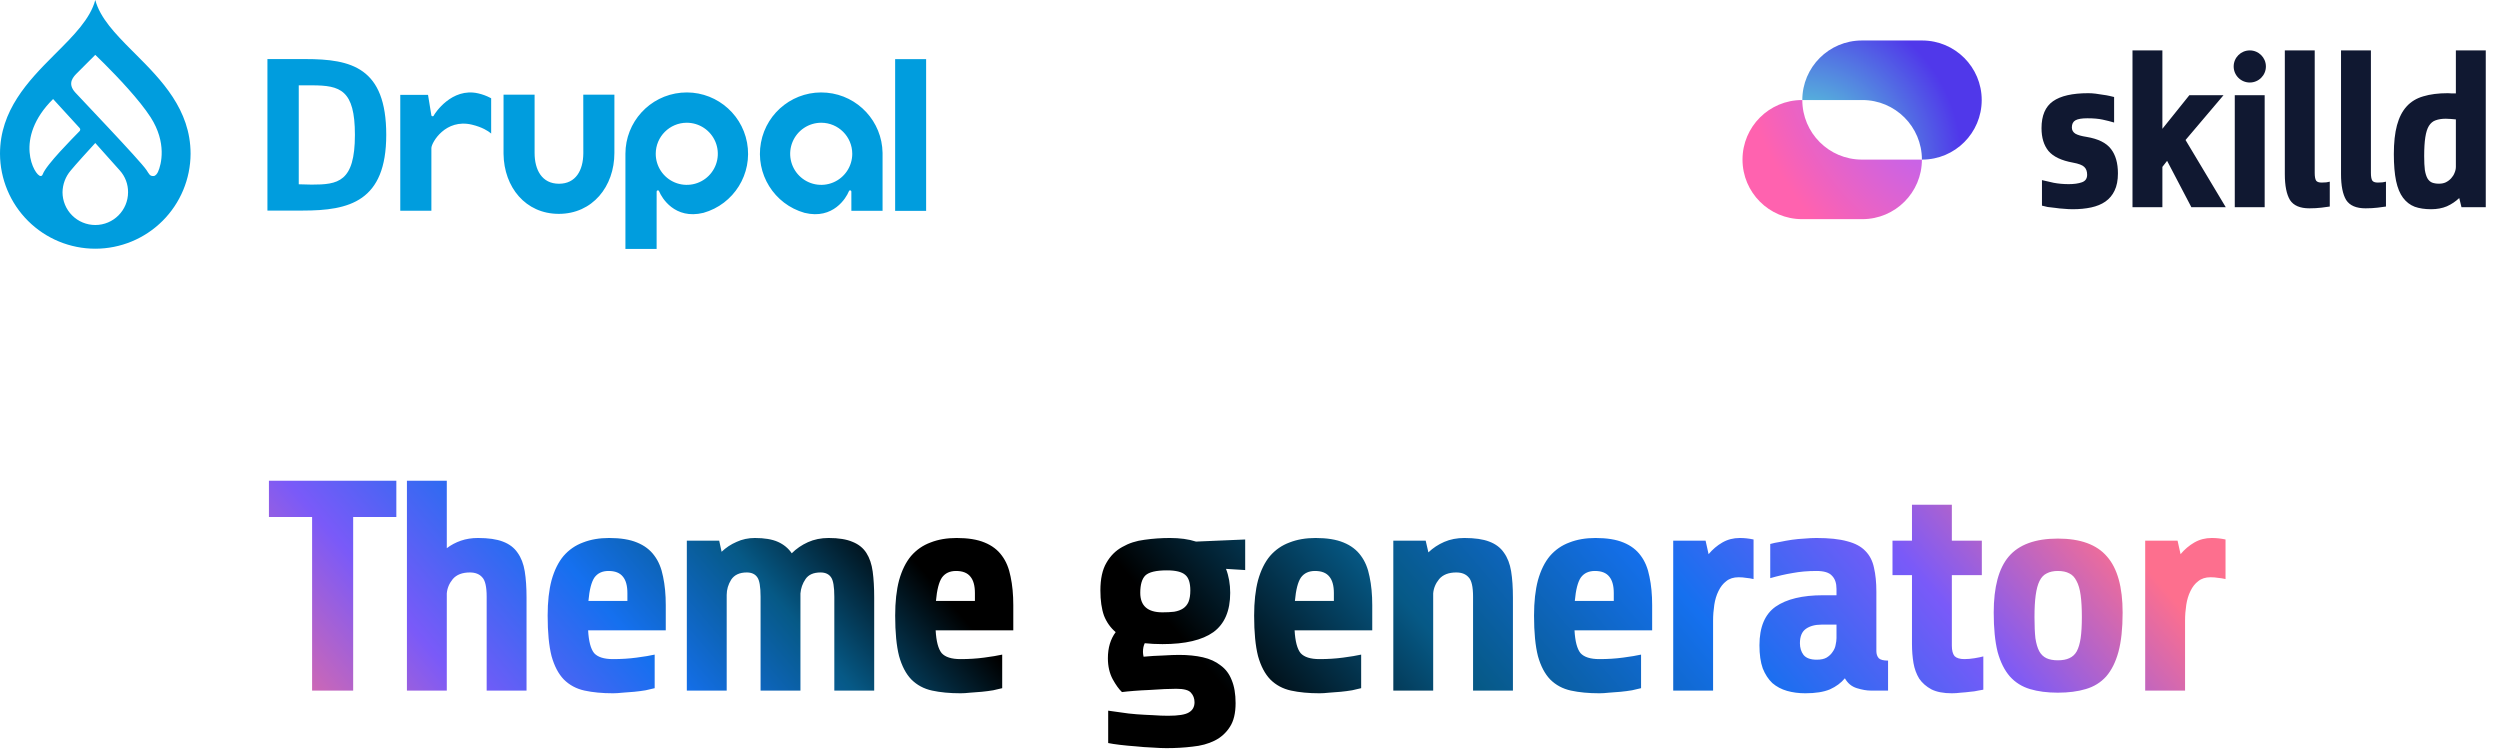 <svg width="934" height="282" viewBox="0 0 934 282" fill="none" xmlns="http://www.w3.org/2000/svg">
<g clip-path="url(#clip0_2_47)">
<path fill-rule="evenodd" clip-rule="evenodd" d="M673.342 37.375H695.776C708.064 37.375 718.026 47.337 718.026 59.625C718.026 59.625 718.026 59.625 718.026 59.625H718.118C730.407 59.625 740.368 49.663 740.368 37.375C740.368 25.087 730.407 15.125 718.118 15.125H695.592C683.304 15.125 673.342 25.087 673.342 37.375Z" fill="url(#paint0_radial_2_47)"/>
<path fill-rule="evenodd" clip-rule="evenodd" d="M673.342 37.375C673.342 37.375 673.342 37.375 673.342 37.375C673.342 49.663 683.304 59.625 695.592 59.625H718.026C718.026 71.913 708.065 81.875 695.776 81.875H673.25C660.962 81.875 651 71.913 651 59.625C651 47.337 660.962 37.375 673.25 37.375H673.342Z" fill="url(#paint1_radial_2_47)"/>
</g>
<path fill-rule="evenodd" clip-rule="evenodd" d="M809.63 60.09L818.698 77.413H831.544L816.515 52.308L830.704 35.571H817.942L807.866 48.123V18.833H796.699V77.413H807.866V62.35L809.63 60.09ZM789.999 71.221C790.838 69.491 791.258 67.343 791.258 64.777C791.258 60.927 790.39 57.887 788.655 55.655C786.92 53.368 783.869 51.861 779.503 51.136C777.656 50.857 776.285 50.467 775.389 49.965C774.493 49.407 774.046 48.626 774.046 47.621C774.046 46.338 774.493 45.446 775.389 44.943C776.285 44.441 777.768 44.19 779.839 44.19C782.134 44.19 784.037 44.358 785.549 44.692C787.116 45.027 788.543 45.39 789.831 45.78V36.24C789.439 36.128 788.851 35.989 788.067 35.822C787.34 35.654 786.528 35.515 785.633 35.403C784.737 35.236 783.813 35.096 782.862 34.985C781.91 34.873 781.015 34.817 780.175 34.817C774.241 34.817 769.847 35.822 766.993 37.83C764.138 39.839 762.711 43.186 762.711 47.872C762.711 51.443 763.578 54.288 765.313 56.408C767.105 58.528 770.155 59.979 774.465 60.76C776.592 61.151 777.992 61.681 778.664 62.35C779.391 63.02 779.755 63.996 779.755 65.279C779.755 66.73 779.083 67.678 777.74 68.124C776.453 68.571 774.829 68.794 772.87 68.794C770.911 68.794 769.036 68.626 767.245 68.292C765.453 67.901 763.998 67.566 762.878 67.287V76.828C763.438 76.995 764.138 77.162 764.978 77.33C765.873 77.441 766.825 77.553 767.832 77.665C768.896 77.832 769.987 77.944 771.107 77.999C772.226 78.111 773.318 78.167 774.381 78.167C776.9 78.167 779.195 77.944 781.266 77.497C783.338 77.051 785.101 76.326 786.556 75.321C788.067 74.261 789.215 72.894 789.999 71.221ZM834.912 77.413V35.571H846.08V77.413H834.912ZM867.297 77.581C868.752 77.413 869.788 77.274 870.403 77.162V67.873C870.179 67.929 869.76 68.013 869.144 68.124C868.584 68.18 867.996 68.208 867.381 68.208C866.317 68.208 865.617 67.957 865.282 67.455C864.946 66.897 864.778 65.948 864.778 64.609V18.833H853.611V65.028C853.611 69.38 854.254 72.615 855.542 74.736C856.885 76.8 859.292 77.832 862.763 77.832C864.386 77.832 865.897 77.748 867.297 77.581ZM891.397 77.162C890.782 77.274 889.746 77.413 888.291 77.581C886.891 77.748 885.38 77.832 883.757 77.832C880.286 77.832 877.879 76.8 876.536 74.736C875.248 72.615 874.605 69.38 874.605 65.028V18.833H885.772V64.609C885.772 65.948 885.94 66.897 886.276 67.455C886.612 67.957 887.311 68.208 888.375 68.208C888.99 68.208 889.578 68.18 890.138 68.124C890.754 68.013 891.174 67.929 891.397 67.873V77.162ZM895.515 46.784C894.731 49.685 894.339 53.284 894.339 57.58C894.339 61.597 894.619 64.944 895.179 67.622C895.739 70.244 896.606 72.337 897.782 73.899C898.957 75.461 900.413 76.577 902.148 77.246C903.883 77.86 905.926 78.167 908.277 78.167C910.46 78.167 912.42 77.804 914.155 77.079C915.89 76.298 917.429 75.266 918.773 73.982L919.612 77.413H928.68V18.833H917.513V34.901H916.086C915.582 34.845 915.05 34.817 914.491 34.817C910.964 34.817 907.914 35.208 905.339 35.989C902.82 36.714 900.749 37.969 899.125 39.755C897.502 41.54 896.299 43.883 895.515 46.784ZM913.735 68.124C913.007 68.459 912.168 68.626 911.216 68.626C910.209 68.626 909.341 68.487 908.613 68.208C907.942 67.929 907.382 67.427 906.934 66.702C906.486 65.921 906.15 64.861 905.926 63.522C905.758 62.183 905.674 60.453 905.674 58.333C905.674 55.432 905.814 53.089 906.094 51.303C906.374 49.462 906.822 48.04 907.438 47.035C908.109 45.975 908.949 45.278 909.957 44.943C911.02 44.553 912.28 44.358 913.735 44.358C914.351 44.358 914.966 44.385 915.582 44.441C916.254 44.497 916.898 44.553 917.513 44.609V62.35C917.513 63.075 917.345 63.828 917.01 64.609C916.73 65.335 916.31 66.004 915.75 66.618C915.19 67.232 914.519 67.734 913.735 68.124ZM840.52 30.828C843.844 30.828 846.539 28.143 846.539 24.831C846.539 21.518 843.844 18.833 840.52 18.833C837.195 18.833 834.5 21.518 834.5 24.831C834.5 28.143 837.195 30.828 840.52 30.828Z" fill="#101831"/>
<path d="M131.944 193.152V258H116.6V193.152H100.472V179.6H148.072V193.152H131.944ZM152.027 258V179.6H166.923V204.8C168.491 203.605 170.246 202.672 172.187 202C174.129 201.328 176.257 200.992 178.571 200.992C182.454 200.992 185.553 201.44 187.867 202.336C190.257 203.232 192.086 204.613 193.355 206.48C194.699 208.347 195.595 210.661 196.043 213.424C196.491 216.187 196.715 219.472 196.715 223.28V258H181.819V222.944C181.819 219.211 181.259 216.784 180.139 215.664C179.094 214.469 177.563 213.872 175.547 213.872C172.71 213.872 170.582 214.693 169.163 216.336C167.819 217.979 167.073 219.771 166.923 221.712V258H152.027ZM219.722 235.488C219.946 239.595 220.692 242.432 221.962 244C223.306 245.493 225.658 246.24 229.018 246.24C232.154 246.24 235.103 246.053 237.866 245.68C240.703 245.307 242.943 244.933 244.586 244.56V257.104C243.69 257.328 242.57 257.589 241.226 257.888C239.882 258.112 238.463 258.299 236.97 258.448C235.476 258.597 234.02 258.709 232.602 258.784C231.258 258.933 230.063 259.008 229.018 259.008C224.986 259.008 221.439 258.672 218.378 258C215.316 257.328 212.74 255.947 210.65 253.856C208.634 251.765 207.103 248.853 206.058 245.12C205.087 241.312 204.602 236.272 204.602 230C204.602 224.848 205.087 220.443 206.058 216.784C207.103 213.051 208.596 210.027 210.538 207.712C212.554 205.397 214.98 203.717 217.818 202.672C220.655 201.552 223.903 200.992 227.562 200.992C231.818 200.992 235.29 201.552 237.978 202.672C240.74 203.792 242.906 205.435 244.474 207.6C246.042 209.691 247.124 212.304 247.722 215.44C248.394 218.576 248.73 222.123 248.73 226.08V235.488H219.722ZM227.338 213.312C225.023 213.312 223.268 214.133 222.074 215.776C220.954 217.419 220.207 220.331 219.834 224.512H234.394V221.6C234.394 218.837 233.834 216.784 232.714 215.44C231.594 214.021 229.802 213.312 227.338 213.312ZM256.598 258V202H268.694L269.59 206.144C271.233 204.576 273.1 203.344 275.19 202.448C277.281 201.477 279.558 200.992 282.022 200.992C285.606 200.992 288.481 201.477 290.646 202.448C292.812 203.419 294.529 204.837 295.798 206.704C297.516 204.987 299.532 203.605 301.846 202.56C304.161 201.515 306.737 200.992 309.574 200.992C313.308 200.992 316.294 201.477 318.534 202.448C320.774 203.344 322.492 204.725 323.686 206.592C324.881 208.459 325.665 210.773 326.038 213.536C326.412 216.299 326.598 219.547 326.598 223.28V258H311.702V222.944C311.702 219.211 311.292 216.784 310.47 215.664C309.649 214.469 308.342 213.872 306.55 213.872C303.937 213.872 302.07 214.693 300.95 216.336C299.83 217.979 299.196 219.771 299.046 221.712V258H284.15V222.944C284.15 219.211 283.74 216.784 282.918 215.664C282.097 214.469 280.79 213.872 278.998 213.872C276.31 213.872 274.369 214.768 273.174 216.56C272.054 218.352 271.494 220.256 271.494 222.272V258H256.598ZM349.558 235.488C349.782 239.595 350.529 242.432 351.798 244C353.142 245.493 355.494 246.24 358.854 246.24C361.99 246.24 364.94 246.053 367.702 245.68C370.54 245.307 372.78 244.933 374.422 244.56V257.104C373.526 257.328 372.406 257.589 371.062 257.888C369.718 258.112 368.3 258.299 366.806 258.448C365.313 258.597 363.857 258.709 362.438 258.784C361.094 258.933 359.9 259.008 358.854 259.008C354.822 259.008 351.276 258.672 348.214 258C345.153 257.328 342.577 255.947 340.486 253.856C338.47 251.765 336.94 248.853 335.894 245.12C334.924 241.312 334.438 236.272 334.438 230C334.438 224.848 334.924 220.443 335.894 216.784C336.94 213.051 338.433 210.027 340.374 207.712C342.39 205.397 344.817 203.717 347.654 202.672C350.492 201.552 353.74 200.992 357.398 200.992C361.654 200.992 365.126 201.552 367.814 202.672C370.577 203.792 372.742 205.435 374.31 207.6C375.878 209.691 376.961 212.304 377.558 215.44C378.23 218.576 378.566 222.123 378.566 226.08V235.488H349.558ZM357.174 213.312C354.86 213.312 353.105 214.133 351.91 215.776C350.79 217.419 350.044 220.331 349.67 224.512H364.23V221.6C364.23 218.837 363.67 216.784 362.55 215.44C361.43 214.021 359.638 213.312 357.174 213.312ZM459.602 221.488C459.602 228.208 457.511 233.099 453.33 236.16C449.149 239.147 442.802 240.64 434.29 240.64C431.901 240.64 429.698 240.528 427.682 240.304C427.234 241.2 427.01 242.283 427.01 243.552C427.01 244 427.085 244.597 427.234 245.344C429.623 245.12 432.05 244.971 434.514 244.896C436.978 244.747 438.957 244.672 440.45 244.672C443.81 244.672 446.797 244.971 449.41 245.568C452.023 246.165 454.226 247.173 456.018 248.592C457.885 249.936 459.266 251.765 460.162 254.08C461.133 256.395 461.618 259.269 461.618 262.704C461.618 266.437 460.909 269.387 459.49 271.552C458.071 273.792 456.167 275.509 453.778 276.704C451.389 277.899 448.626 278.645 445.49 278.944C442.429 279.317 439.181 279.504 435.746 279.504C434.327 279.504 432.573 279.429 430.482 279.28C428.466 279.205 426.413 279.056 424.322 278.832C422.231 278.683 420.253 278.496 418.386 278.272C416.519 278.048 415.063 277.824 414.018 277.6V265.504C415.437 265.728 417.042 265.952 418.834 266.176C420.701 266.475 422.642 266.699 424.658 266.848C426.674 266.997 428.69 267.109 430.706 267.184C432.722 267.333 434.626 267.408 436.418 267.408C440.226 267.408 442.802 266.997 444.146 266.176C445.565 265.355 446.274 264.085 446.274 262.368C446.274 260.949 445.826 259.755 444.93 258.784C444.109 257.813 442.279 257.328 439.442 257.328C438.397 257.328 436.941 257.365 435.074 257.44C433.282 257.515 431.378 257.627 429.362 257.776C427.421 257.851 425.517 257.963 423.65 258.112C421.783 258.261 420.29 258.411 419.17 258.56C418.05 257.515 416.893 255.909 415.698 253.744C414.503 251.504 413.906 248.891 413.906 245.904C413.906 242.021 414.877 238.773 416.818 236.16C414.877 234.517 413.421 232.464 412.45 230C411.554 227.461 411.106 224.325 411.106 220.592C411.106 216.261 411.853 212.827 413.346 210.288C414.839 207.675 416.818 205.696 419.282 204.352C421.746 202.933 424.509 202.037 427.57 201.664C430.706 201.216 433.879 200.992 437.09 200.992C440.823 200.992 444.071 201.44 446.834 202.336L465.202 201.552V212.976L458.034 212.528C459.079 215.216 459.602 218.203 459.602 221.488ZM444.706 220.592C444.706 217.755 444.071 215.813 442.802 214.768C441.533 213.648 439.255 213.088 435.97 213.088C431.938 213.088 429.25 213.723 427.906 214.992C426.637 216.261 426.002 218.427 426.002 221.488C426.002 226.341 428.765 228.768 434.29 228.768C435.933 228.768 437.389 228.693 438.658 228.544C440.002 228.32 441.122 227.909 442.018 227.312C442.914 226.715 443.586 225.893 444.034 224.848C444.482 223.728 444.706 222.309 444.706 220.592ZM483.665 235.488C483.889 239.595 484.636 242.432 485.905 244C487.249 245.493 489.601 246.24 492.961 246.24C496.097 246.24 499.047 246.053 501.809 245.68C504.647 245.307 506.887 244.933 508.529 244.56V257.104C507.633 257.328 506.513 257.589 505.169 257.888C503.825 258.112 502.407 258.299 500.913 258.448C499.42 258.597 497.964 258.709 496.545 258.784C495.201 258.933 494.007 259.008 492.961 259.008C488.929 259.008 485.383 258.672 482.321 258C479.26 257.328 476.684 255.947 474.593 253.856C472.577 251.765 471.047 248.853 470.001 245.12C469.031 241.312 468.545 236.272 468.545 230C468.545 224.848 469.031 220.443 470.001 216.784C471.047 213.051 472.54 210.027 474.481 207.712C476.497 205.397 478.924 203.717 481.761 202.672C484.599 201.552 487.847 200.992 491.505 200.992C495.761 200.992 499.233 201.552 501.921 202.672C504.684 203.792 506.849 205.435 508.417 207.6C509.985 209.691 511.068 212.304 511.665 215.44C512.337 218.576 512.673 222.123 512.673 226.08V235.488H483.665ZM491.281 213.312C488.967 213.312 487.212 214.133 486.017 215.776C484.897 217.419 484.151 220.331 483.777 224.512H498.337V221.6C498.337 218.837 497.777 216.784 496.657 215.44C495.537 214.021 493.745 213.312 491.281 213.312ZM520.542 258V202H532.638L533.646 206.368C535.364 204.725 537.342 203.419 539.582 202.448C541.822 201.477 544.324 200.992 547.086 200.992C550.969 200.992 554.068 201.44 556.382 202.336C558.772 203.232 560.601 204.613 561.87 206.48C563.214 208.347 564.11 210.661 564.558 213.424C565.006 216.187 565.23 219.472 565.23 223.28V258H550.334V222.944C550.334 219.211 549.774 216.784 548.654 215.664C547.609 214.469 546.078 213.872 544.062 213.872C541.225 213.872 539.097 214.693 537.678 216.336C536.334 217.979 535.588 219.771 535.438 221.712V258H520.542ZM588.237 235.488C588.461 239.595 589.207 242.432 590.477 244C591.821 245.493 594.173 246.24 597.533 246.24C600.669 246.24 603.618 246.053 606.381 245.68C609.218 245.307 611.458 244.933 613.101 244.56V257.104C612.205 257.328 611.085 257.589 609.741 257.888C608.397 258.112 606.978 258.299 605.485 258.448C603.991 258.597 602.535 258.709 601.117 258.784C599.773 258.933 598.578 259.008 597.533 259.008C593.501 259.008 589.954 258.672 586.893 258C583.831 257.328 581.255 255.947 579.165 253.856C577.149 251.765 575.618 248.853 574.573 245.12C573.602 241.312 573.117 236.272 573.117 230C573.117 224.848 573.602 220.443 574.573 216.784C575.618 213.051 577.111 210.027 579.053 207.712C581.069 205.397 583.495 203.717 586.333 202.672C589.17 201.552 592.418 200.992 596.077 200.992C600.333 200.992 603.805 201.552 606.493 202.672C609.255 203.792 611.421 205.435 612.989 207.6C614.557 209.691 615.639 212.304 616.237 215.44C616.909 218.576 617.245 222.123 617.245 226.08V235.488H588.237ZM595.853 213.312C593.538 213.312 591.783 214.133 590.589 215.776C589.469 217.419 588.722 220.331 588.349 224.512H602.909V221.6C602.909 218.837 602.349 216.784 601.229 215.44C600.109 214.021 598.317 213.312 595.853 213.312ZM625.113 258V202H637.209L638.329 207.04C639.823 205.248 641.54 203.792 643.481 202.672C645.423 201.552 647.588 200.992 649.977 200.992C651.695 200.992 653.412 201.179 655.129 201.552V216.336C654.159 216.112 653.225 215.963 652.329 215.888C651.508 215.739 650.575 215.664 649.529 215.664C647.663 215.664 646.132 216.149 644.937 217.12C643.743 218.016 642.772 219.248 642.025 220.816C641.279 222.309 640.756 224.027 640.457 225.968C640.159 227.909 640.009 229.888 640.009 231.904V258H625.113ZM698.883 258C697.39 258 695.672 257.701 693.731 257.104C691.79 256.507 690.296 255.275 689.251 253.408C687.832 255.125 685.966 256.507 683.651 257.552C681.336 258.523 678.275 259.008 674.467 259.008C672.003 259.008 669.726 258.709 667.635 258.112C665.544 257.515 663.715 256.544 662.147 255.2C660.654 253.781 659.459 251.952 658.563 249.712C657.742 247.397 657.331 244.523 657.331 241.088C657.331 234.293 659.347 229.477 663.379 226.64C667.486 223.803 673.384 222.384 681.075 222.384H686.115V220.032C686.115 217.867 685.555 216.224 684.435 215.104C683.39 213.909 681.448 213.312 678.611 213.312C675.4 213.312 672.414 213.573 669.651 214.096C666.963 214.544 664.2 215.179 661.363 216V203.232C662.408 202.933 663.64 202.672 665.059 202.448C666.478 202.149 667.934 201.888 669.427 201.664C670.995 201.44 672.563 201.291 674.131 201.216C675.774 201.067 677.267 200.992 678.611 200.992C683.39 200.992 687.235 201.403 690.147 202.224C693.059 202.971 695.299 204.165 696.867 205.808C698.51 207.451 699.592 209.541 700.115 212.08C700.712 214.619 701.011 217.605 701.011 221.04V243.216C701.011 244.336 701.31 245.232 701.907 245.904C702.504 246.501 703.662 246.8 705.379 246.8V258H698.883ZM678.723 246.464C680.291 246.464 681.523 246.203 682.419 245.68C683.39 245.083 684.136 244.373 684.659 243.552C685.256 242.731 685.63 241.872 685.779 240.976C686.003 240.005 686.115 239.147 686.115 238.4V233.36H680.515C678.126 233.36 676.184 233.883 674.691 234.928C673.198 235.973 672.451 237.765 672.451 240.304C672.451 242.021 672.899 243.477 673.795 244.672C674.766 245.867 676.408 246.464 678.723 246.464ZM729.211 214.88V241.2C729.211 242.992 729.547 244.299 730.219 245.12C730.966 245.867 732.198 246.24 733.915 246.24C735.11 246.24 736.379 246.128 737.723 245.904C739.067 245.68 740.15 245.456 740.971 245.232V257.664C740.598 257.739 739.963 257.851 739.067 258C738.171 258.224 737.163 258.373 736.043 258.448C734.923 258.597 733.766 258.709 732.571 258.784C731.377 258.933 730.257 259.008 729.211 259.008C726.075 259.008 723.537 258.523 721.595 257.552C719.654 256.507 718.123 255.163 717.003 253.52C715.958 251.803 715.249 249.861 714.875 247.696C714.502 245.456 714.315 243.104 714.315 240.64V214.88H707.035V202H714.315V188.56H729.211V202H740.411V214.88H729.211ZM793.013 228.88C793.013 234.779 792.49 239.669 791.445 243.552C790.399 247.36 788.869 250.421 786.853 252.736C784.837 254.976 782.298 256.544 779.237 257.44C776.25 258.336 772.778 258.784 768.821 258.784C764.863 258.784 761.391 258.336 758.405 257.44C755.418 256.544 752.917 254.976 750.901 252.736C748.885 250.421 747.354 247.36 746.309 243.552C745.338 239.669 744.853 234.779 744.853 228.88C744.853 219.323 746.719 212.341 750.453 207.936C754.261 203.456 760.383 201.216 768.821 201.216C777.258 201.216 783.381 203.456 787.189 207.936C791.071 212.341 793.013 219.323 793.013 228.88ZM777.781 230.56C777.781 227.275 777.631 224.549 777.333 222.384C777.034 220.144 776.511 218.352 775.765 217.008C775.093 215.664 774.197 214.731 773.077 214.208C771.957 213.611 770.538 213.312 768.821 213.312C767.178 213.312 765.797 213.611 764.677 214.208C763.557 214.731 762.661 215.664 761.989 217.008C761.317 218.352 760.831 220.144 760.533 222.384C760.234 224.549 760.085 227.275 760.085 230.56C760.085 233.696 760.197 236.309 760.421 238.4C760.719 240.416 761.205 242.059 761.877 243.328C762.549 244.523 763.445 245.381 764.565 245.904C765.685 246.427 767.103 246.688 768.821 246.688C770.538 246.688 771.957 246.427 773.077 245.904C774.271 245.381 775.205 244.523 775.877 243.328C776.549 242.059 777.034 240.416 777.333 238.4C777.631 236.309 777.781 233.696 777.781 230.56ZM801.443 258V202H813.539L814.659 207.04C816.153 205.248 817.87 203.792 819.811 202.672C821.753 201.552 823.918 200.992 826.307 200.992C828.025 200.992 829.742 201.179 831.459 201.552V216.336C830.489 216.112 829.555 215.963 828.659 215.888C827.838 215.739 826.905 215.664 825.859 215.664C823.993 215.664 822.462 216.149 821.267 217.12C820.073 218.016 819.102 219.248 818.355 220.816C817.609 222.309 817.086 224.027 816.787 225.968C816.489 227.909 816.339 229.888 816.339 231.904V258H801.443Z" fill="url(#paint2_linear_2_47)"/>
<path d="M35.599 0C37.361 6.674 43.069 12.631 49.236 18.811L50.544 20.119C60.291 29.865 71.2 40.935 71.2 57.453C71.159 66.872 67.39 75.892 60.718 82.538C54.046 89.184 45.015 92.916 35.6 92.916C26.185 92.916 17.153 89.184 10.482 82.538C3.81 75.892 0.041 66.872 0 57.453C0 41.267 10.473 30.314 20.062 20.712L20.654 20.119L20.948 19.825C27.494 13.279 33.74 7.038 35.599 0ZM279.098 53.283C281.255 64.931 274.187 76.306 262.79 79.522C252.035 82.143 247.189 73.786 246.308 71.591C246.216 71.363 246.132 71.114 245.757 71.119C245.367 71.124 245.323 71.526 245.319 71.584V71.59L245.316 77.425L245.313 77.422V93H233.658V57.457C233.659 45.611 242.683 35.716 254.474 34.633C266.266 33.55 276.94 41.634 279.098 53.283H279.098ZM35.598 53.423C35.598 53.423 33.363 55.855 31.022 58.456L30.695 58.82C29.003 60.703 27.309 62.62 26.408 63.722C24.481 65.981 23.402 68.842 23.356 71.812C23.356 73.421 23.673 75.014 24.288 76.5C24.903 77.987 25.805 79.337 26.942 80.475C28.079 81.612 29.429 82.515 30.915 83.13C32.4 83.746 33.992 84.063 35.6 84.063C42.362 84.063 47.844 78.579 47.844 71.813C47.87 68.818 46.774 65.922 44.773 63.696C43.865 62.684 42.245 60.87 40.615 59.045L40.289 58.68L35.598 53.423ZM308.912 34.634C320.585 35.706 329.545 45.414 329.724 57.103L329.727 57.457V78.759H318.073L318.067 71.591C318.067 71.591 318.05 71.125 317.629 71.118C317.253 71.114 317.171 71.363 317.079 71.591C316.198 73.784 311.352 82.143 300.597 79.521C289.201 76.304 282.133 64.93 284.29 53.282C286.448 41.634 297.122 33.55 308.913 34.634H308.912ZM229.541 35.359L229.537 57.135C229.537 69.709 221.337 79.9 208.77 79.9C196.326 79.9 188.283 69.912 188.123 57.511L188.121 57.135L188.124 35.38H199.726V57.135C199.726 63.498 202.478 68.646 208.841 68.646C215.124 68.646 217.862 63.621 217.927 57.364L217.928 57.134L217.909 35.359H229.541ZM346 22.091V78.778H334.425V22.091H346ZM178.663 34.886C180.211 35.237 181.708 35.786 183.116 36.518L183.498 36.722V49.912L183.49 49.904C183.425 49.842 183.358 49.782 183.289 49.724L183.196 49.647C182.446 49.037 180.273 47.511 176.305 46.571C166.418 44.232 161.268 53.208 161.167 55.246L161.165 55.305V78.74H149.542V35.446H159.911L161.149 43.032C161.149 43.032 161.19 43.426 161.556 43.434C161.997 43.445 162.002 43.293 162.13 43.032C162.392 42.501 168.685 32.583 178.663 34.886ZM114.098 22.069C131.275 22.069 144.302 25.223 144.302 50.368C144.302 75.273 130.503 78.669 113.133 78.669H99.912V22.068L114.098 22.069ZM306.807 45.857C304.513 45.857 302.271 46.537 300.363 47.812C298.456 49.087 296.969 50.899 296.091 53.02C295.213 55.14 294.984 57.474 295.431 59.725C295.879 61.976 296.983 64.043 298.606 65.666C300.228 67.289 302.295 68.394 304.545 68.842C306.795 69.289 309.127 69.059 311.246 68.18C313.365 67.302 315.176 65.814 316.45 63.906C317.725 61.997 318.404 59.753 318.404 57.458C318.402 51.052 313.211 45.858 306.807 45.857ZM256.579 45.857C250.176 45.859 244.986 51.052 244.984 57.458C244.983 59.753 245.663 61.997 246.937 63.906C248.211 65.814 250.022 67.302 252.142 68.18C254.261 69.059 256.593 69.289 258.843 68.842C261.093 68.394 263.16 67.289 264.782 65.666C266.404 64.043 267.509 61.975 267.956 59.724C268.404 57.473 268.174 55.14 267.296 53.019C266.418 50.899 264.931 49.087 263.023 47.812C261.116 46.537 258.873 45.857 256.579 45.857ZM116.608 31.88H111.615V68.848L116.415 68.971C126.258 68.971 132.596 68.076 132.596 50.367C132.596 33.558 127.112 31.911 116.608 31.88ZM35.599 20.492L35.595 20.496L35.495 20.596L35.126 20.965L34.184 21.906L33.234 22.857L31.575 24.516L30.687 25.405L30.007 26.086L29.88 26.212L29.209 26.886L29.023 27.07L28.961 27.133C27.599 28.489 24.855 31.024 28.159 34.595C29.876 36.451 34.949 41.791 40.225 47.418L40.929 48.17C47.156 54.82 53.467 61.672 54.706 63.506C55.77 65.082 55.924 65.82 57.364 65.768C58.172 65.739 58.771 64.774 59.034 64.198C60.271 61.493 62.367 53.297 56.284 43.826C52.087 37.29 43.834 28.664 39.12 23.944L38.719 23.544C36.827 21.658 35.599 20.492 35.599 20.492ZM19.838 36.993C4.892 51.785 12.948 65.679 15.131 65.752C15.357 65.76 15.733 65.787 15.992 65.067C17.242 61.578 27.301 51.485 29.661 49.063C29.754 48.989 29.83 48.895 29.884 48.789C29.939 48.683 29.97 48.566 29.976 48.447C29.983 48.328 29.963 48.209 29.92 48.097C29.877 47.986 29.811 47.885 29.726 47.801L19.838 36.993Z" fill="#009DDE"/>
<defs>
<radialGradient id="paint0_radial_2_47" cx="0" cy="0" r="1" gradientUnits="userSpaceOnUse" gradientTransform="translate(673.202 59.764) rotate(-33.663) scale(80.531 80.403)">
<stop stop-color="#59F4D3"/>
<stop offset="0.74" stop-color="#5038EA"/>
</radialGradient>
<radialGradient id="paint1_radial_2_47" cx="0" cy="0" r="1" gradientUnits="userSpaceOnUse" gradientTransform="translate(718.026 37.236) rotate(146.337) scale(80.531 120.605)">
<stop stop-color="#B164FF"/>
<stop offset="0.74" stop-color="#FF62AF"/>
</radialGradient>
<linearGradient id="paint2_linear_2_47" x1="566.835" y1="-64" x2="127.509" y2="310.565" gradientUnits="userSpaceOnUse">
<stop stop-color="#FD6F8E"/>
<stop offset="0.115" stop-color="#7A5AF8"/>
<stop offset="0.24" stop-color="#1570EF"/>
<stop offset="0.38" stop-color="#065986"/>
<stop offset="0.505"/>
<stop offset="0.531"/>
<stop offset="0.604"/>
<stop offset="0.688" stop-color="#065986"/>
<stop offset="0.776" stop-color="#1570EF"/>
<stop offset="0.88" stop-color="#7A5AF8"/>
<stop offset="1" stop-color="#FD6F8E"/>
</linearGradient>
<clipPath id="clip0_2_47">
<rect width="89.368" height="89" fill="white" transform="translate(651 4)"/>
</clipPath>
</defs>
</svg>
